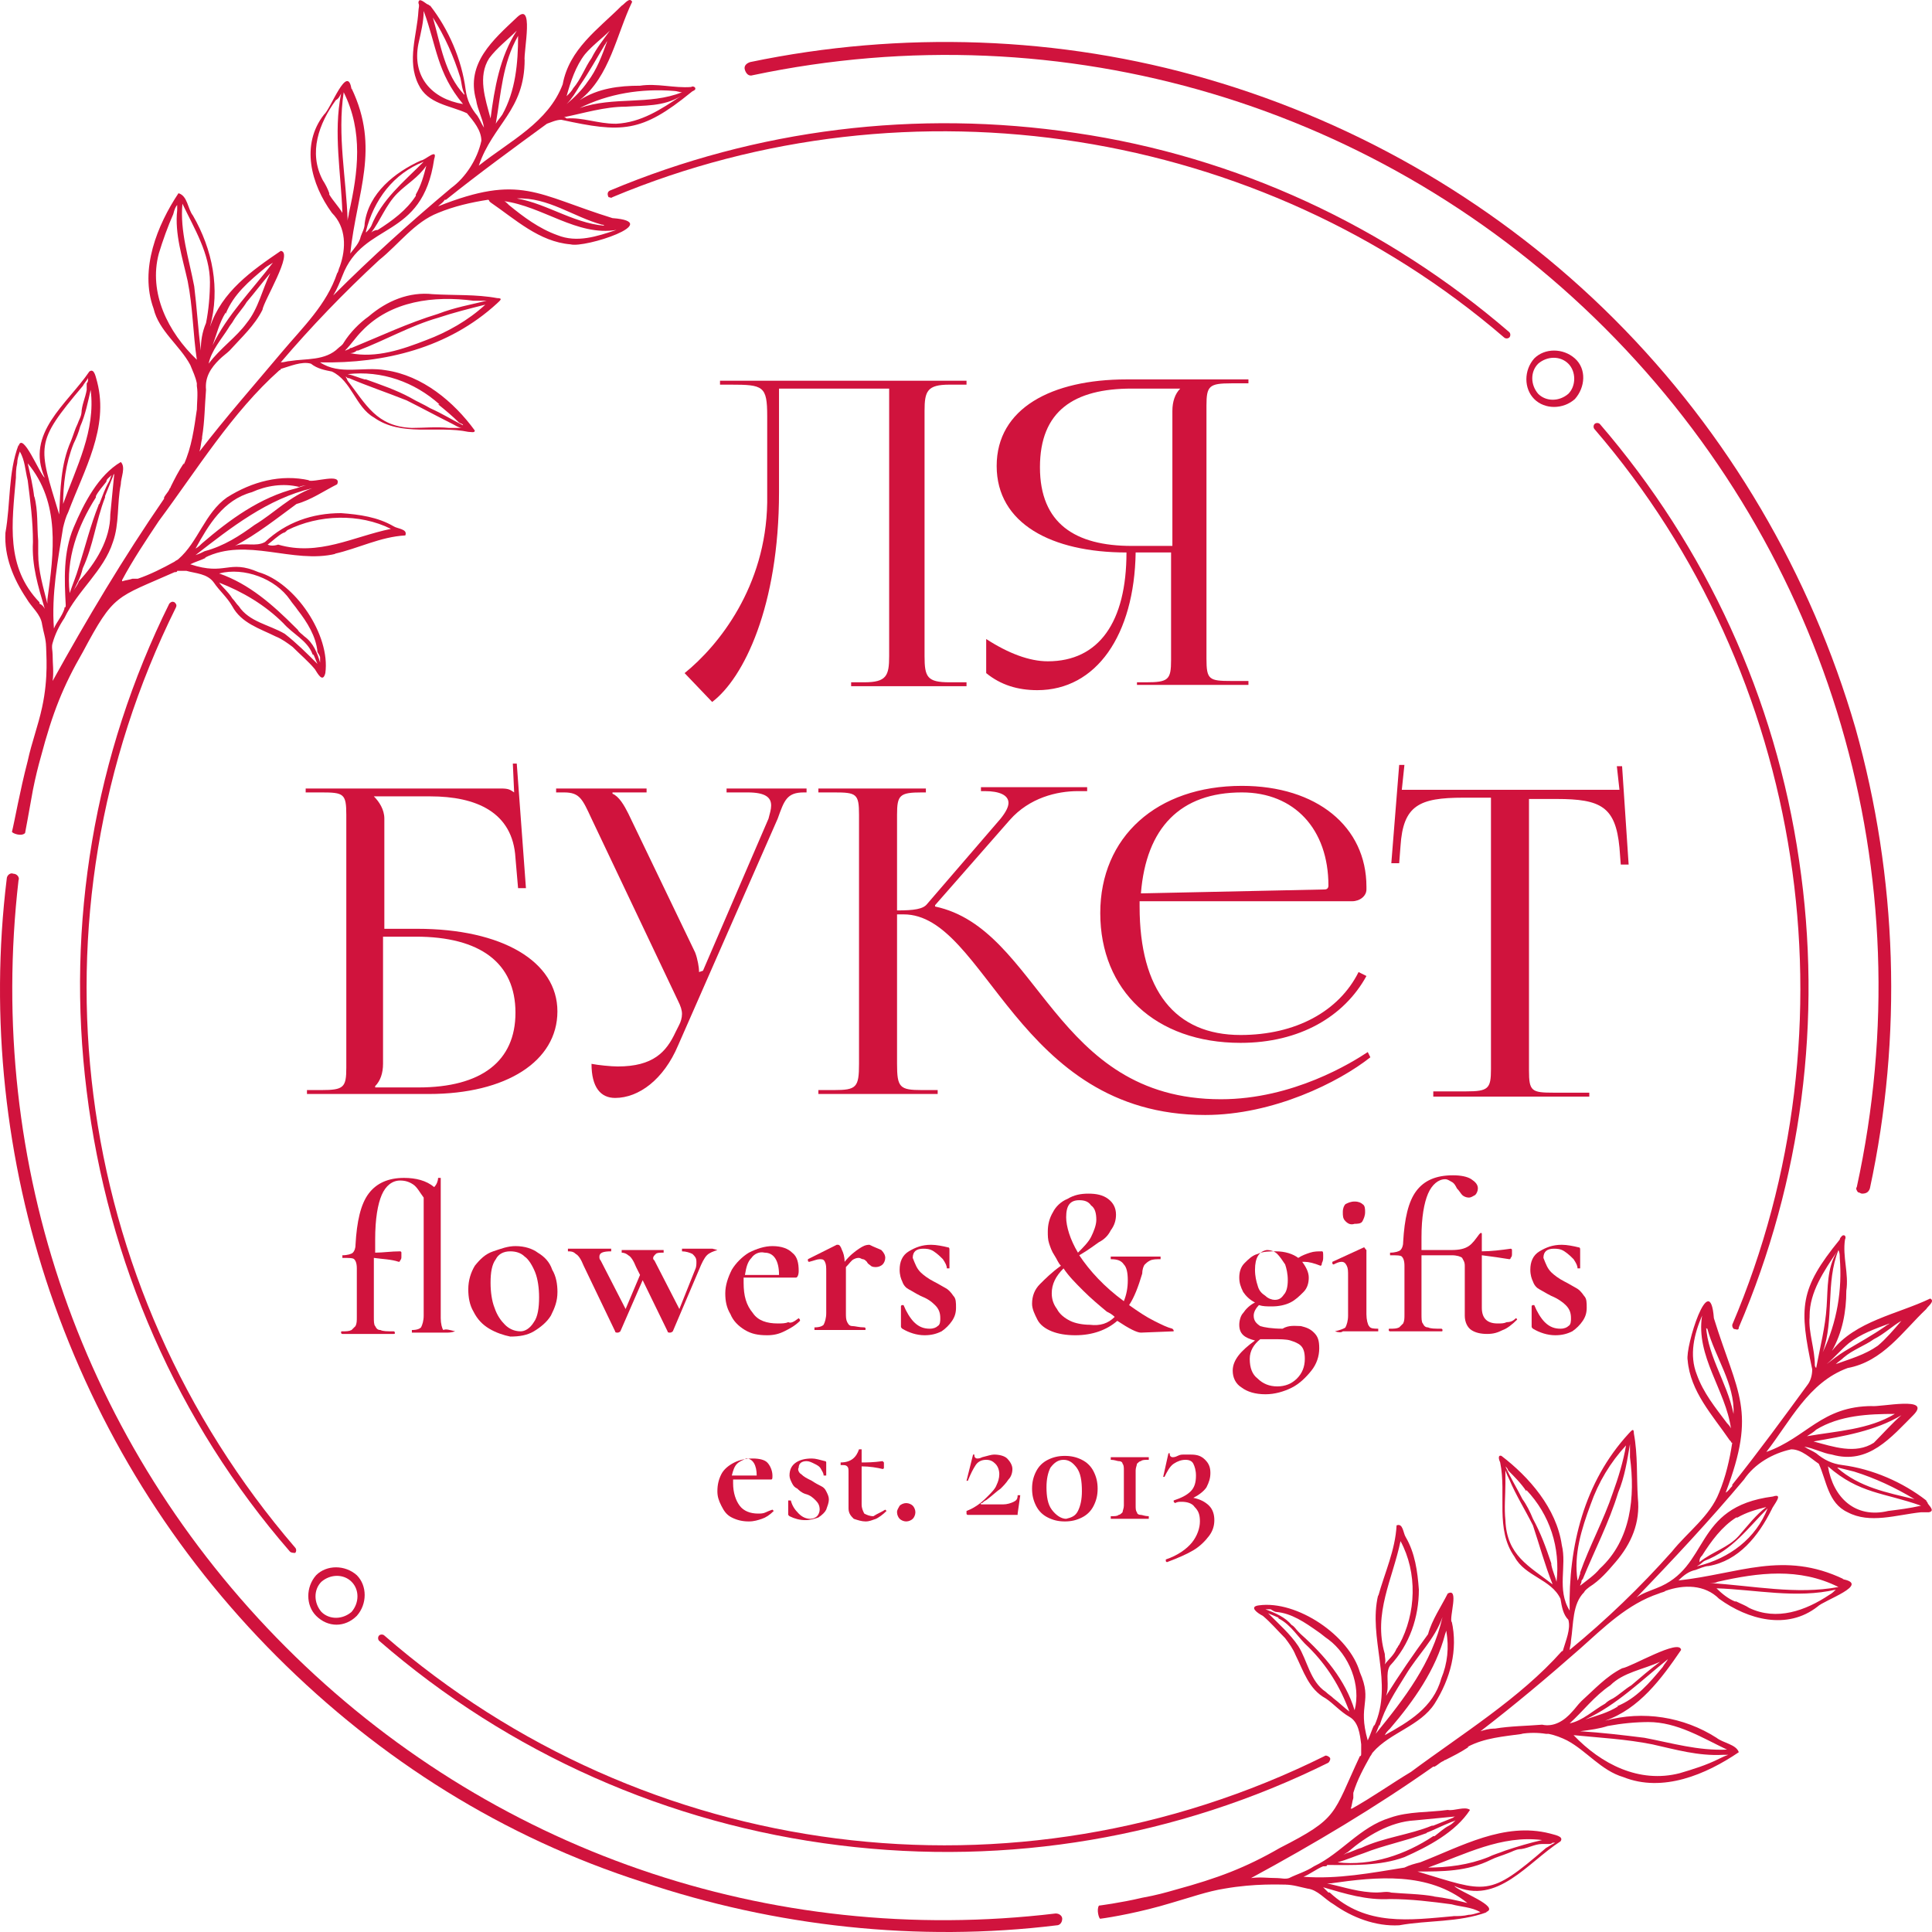 <svg width="97" height="97" viewBox="0 0 97 97" fill="none" xmlns="http://www.w3.org/2000/svg">
<path d="M48.526 19.115V19.312H47.67C46.551 19.312 46.419 19.641 46.419 20.629V32.939C46.419 33.992 46.551 34.256 47.67 34.256H48.526V34.453H42.733V34.256H43.391C44.51 34.256 44.642 33.927 44.642 32.939V19.51H39.112V24.71C39.112 30.438 37.334 34.058 35.755 35.243L34.372 33.795C36.084 32.413 38.454 29.45 38.519 25.237V20.892C38.519 19.378 38.322 19.312 36.676 19.312H36.15V19.115H48.526Z" fill="#D0133D"/>
<path d="M57.15 34.256H57.545C58.664 34.256 58.796 34.124 58.796 33.136V27.738H57.018C56.953 31.886 55.043 34.651 52.081 34.651C51.094 34.651 50.238 34.387 49.514 33.795V32.083C50.633 32.807 51.686 33.202 52.608 33.202C55.175 33.202 56.557 31.227 56.557 27.738C52.805 27.738 50.04 26.29 50.04 23.394C50.04 20.497 52.805 19.049 56.557 19.049H62.68V19.246H61.824C60.705 19.246 60.573 19.378 60.573 20.365V33.071C60.573 34.124 60.705 34.19 61.824 34.19H62.68V34.387H57.084V34.256H57.15ZM58.862 20.629C58.862 20.168 58.993 19.773 59.257 19.51H56.821C53.924 19.51 52.213 20.629 52.213 23.459C52.213 26.29 53.99 27.409 56.821 27.409H58.862V20.629Z" fill="#D0133D"/>
<path d="M15.347 54.729H16.137C17.256 54.729 17.387 54.597 17.387 53.61V40.904C17.387 39.851 17.256 39.785 16.137 39.785H15.347V39.588H25.155C25.55 39.588 25.616 39.654 25.814 39.785L25.748 38.337H25.945L26.406 44.591H26.011L25.88 43.077C25.748 40.773 23.905 39.983 21.601 39.983H18.77C19.033 40.246 19.297 40.641 19.297 41.102V46.632H20.942C25.221 46.632 27.986 48.278 27.986 50.779C27.986 53.281 25.419 54.926 21.535 54.926H15.412V54.729H15.347ZM19.231 53.412C19.231 53.873 19.099 54.268 18.836 54.531V54.597H21.008C24.168 54.597 25.88 53.281 25.88 50.845C25.88 48.343 24.102 47.027 20.876 47.027H19.231V53.412Z" fill="#D0133D"/>
<path d="M29.698 53.412C30.027 53.478 30.686 53.544 31.015 53.544C32.792 53.544 33.451 52.82 33.911 51.832L34.109 51.437C34.175 51.306 34.241 51.108 34.241 50.911C34.241 50.713 34.175 50.516 34.043 50.252L29.698 41.102C29.238 40.114 29.106 39.785 28.316 39.785H27.921V39.588H32.463V39.785H30.752V39.851C31.081 39.983 31.344 40.444 31.542 40.839L34.899 47.817C35.031 48.146 35.096 48.607 35.096 48.738V48.804L35.294 48.738L38.585 41.102C38.651 40.839 38.717 40.641 38.717 40.444C38.717 40.049 38.454 39.785 37.532 39.785H36.479V39.588H40.495V39.785H40.363C39.507 39.785 39.375 40.18 39.046 41.102L34.043 52.491C33.319 54.202 32.068 55.124 30.883 55.124C30.159 55.124 29.698 54.597 29.698 53.412Z" fill="#D0133D"/>
<path d="M68.802 53.083C67.223 54.334 63.931 55.98 60.508 55.98C51.028 55.98 49.514 45.908 45.367 45.908H45.038V53.412C45.038 54.597 45.169 54.729 46.288 54.729H47.078V54.926H41.088V54.729H41.878C42.997 54.729 43.129 54.597 43.129 53.412V40.905C43.129 39.851 42.997 39.785 41.878 39.785H41.088V39.588H46.486V39.785H46.288C45.169 39.785 45.038 39.917 45.038 40.905V45.71C45.894 45.71 46.354 45.644 46.552 45.381L50.238 41.102C50.502 40.773 50.633 40.51 50.633 40.312C50.633 39.917 50.172 39.72 49.448 39.72H49.251V39.522H54.583V39.72H54.122C53.069 39.72 51.687 40.049 50.699 41.168L46.947 45.447V45.513C52.213 46.632 52.871 55.19 61.298 55.19C64.918 55.19 67.881 53.346 68.671 52.82L68.802 53.083ZM57.216 45.249V45.513C57.216 49.726 58.994 51.964 62.285 51.964C65.05 51.964 67.223 50.779 68.21 48.804L68.605 49.002C67.486 51.042 65.248 52.359 62.285 52.359C58.006 52.359 55.241 49.726 55.241 45.842C55.241 42.024 58.072 39.456 62.351 39.456C66.103 39.456 68.605 41.497 68.605 44.525V44.657C68.605 44.986 68.276 45.249 67.881 45.249H57.216ZM66.498 44.657C66.63 44.657 66.696 44.591 66.696 44.459C66.696 41.629 64.984 39.785 62.351 39.785C59.257 39.785 57.545 41.563 57.282 44.854L66.498 44.657Z" fill="#D0133D"/>
<path d="M71.829 54.795H73.606C74.725 54.795 74.857 54.663 74.857 53.675V40.049H73.475C71.236 40.049 70.447 40.444 70.315 42.484L70.249 43.34H69.854L70.249 38.403H70.512L70.381 39.654H81.308L81.177 38.469H81.44L81.769 43.406H81.374L81.308 42.55C81.111 40.509 80.387 40.114 78.149 40.114H76.766V53.741C76.766 54.795 76.898 54.86 78.017 54.86H79.794V55.058H71.961V54.795H71.829Z" fill="#D0133D"/>
<path d="M22.852 66.842C22.852 66.907 22.852 66.907 22.852 66.842C22.654 66.907 22.523 66.907 22.391 66.907H21.733H21.14C21.009 66.907 20.877 66.907 20.679 66.907C20.679 66.907 20.679 66.907 20.679 66.842C20.679 66.776 20.679 66.776 20.679 66.776C20.943 66.776 21.074 66.71 21.14 66.644C21.206 66.512 21.272 66.315 21.272 66.052V60.127C21.074 59.864 20.943 59.6 20.745 59.469C20.548 59.337 20.35 59.271 20.087 59.271C19.692 59.271 19.363 59.534 19.165 59.995C18.968 60.456 18.836 61.18 18.836 62.233V62.892C19.231 62.892 19.626 62.826 20.087 62.826C20.087 62.826 20.153 62.826 20.153 62.892C20.153 62.958 20.153 63.023 20.153 63.089C20.153 63.155 20.153 63.221 20.087 63.287C20.087 63.353 20.021 63.352 20.021 63.352C19.626 63.221 19.231 63.221 18.77 63.155V66.117C18.77 66.315 18.77 66.512 18.836 66.578C18.902 66.71 18.968 66.776 19.099 66.776C19.231 66.842 19.429 66.842 19.758 66.842C19.758 66.842 19.824 66.842 19.824 66.907C19.824 66.973 19.824 66.973 19.758 66.973H19.034C18.902 66.973 18.639 66.973 18.309 66.973H17.651C17.52 66.973 17.388 66.973 17.19 66.973C17.19 66.973 17.125 66.973 17.125 66.907C17.125 66.842 17.125 66.842 17.19 66.842C17.388 66.842 17.52 66.842 17.651 66.776C17.717 66.71 17.783 66.644 17.849 66.578C17.915 66.447 17.915 66.315 17.915 66.117V63.682C17.915 63.418 17.849 63.287 17.783 63.221C17.717 63.155 17.52 63.155 17.19 63.155C17.19 63.155 17.19 63.155 17.19 63.089C17.19 63.023 17.19 63.023 17.19 63.023C17.454 63.023 17.651 62.958 17.717 62.892C17.783 62.826 17.849 62.694 17.849 62.497C17.915 61.312 18.112 60.456 18.507 59.929C18.902 59.403 19.494 59.139 20.284 59.139C20.877 59.139 21.404 59.271 21.799 59.6C21.93 59.469 21.996 59.271 21.996 59.139C21.996 59.139 21.996 59.139 22.062 59.139C22.128 59.139 22.128 59.139 22.128 59.139V66.183C22.128 66.447 22.194 66.71 22.259 66.776C22.391 66.71 22.588 66.776 22.852 66.842C22.852 66.776 22.852 66.776 22.852 66.842Z" fill="#D0133D"/>
<path d="M24.564 66.71C24.235 66.513 23.972 66.249 23.774 65.854C23.577 65.525 23.511 65.13 23.511 64.735C23.511 64.274 23.643 63.879 23.84 63.55C24.104 63.221 24.367 62.958 24.762 62.826C25.157 62.694 25.486 62.563 25.881 62.563C26.342 62.563 26.737 62.694 27 62.892C27.329 63.089 27.593 63.353 27.724 63.748C27.922 64.077 27.988 64.472 27.988 64.867C27.988 65.328 27.856 65.657 27.659 66.052C27.461 66.381 27.132 66.644 26.803 66.842C26.474 67.039 26.079 67.105 25.618 67.105C25.289 67.039 24.894 66.908 24.564 66.71ZM26.803 66.381C27 66.118 27.066 65.657 27.066 65.13C27.066 64.669 27 64.209 26.869 63.879C26.737 63.55 26.539 63.221 26.342 63.089C26.144 62.892 25.881 62.826 25.618 62.826C25.289 62.826 25.025 62.958 24.894 63.221C24.696 63.484 24.63 63.879 24.63 64.406C24.63 64.867 24.696 65.328 24.828 65.657C24.959 66.052 25.157 66.315 25.355 66.513C25.552 66.71 25.815 66.842 26.144 66.842C26.342 66.842 26.605 66.71 26.803 66.381Z" fill="#D0133D"/>
<path d="M36.018 62.76C36.018 62.826 36.018 62.826 36.018 62.76C35.821 62.826 35.623 62.892 35.492 63.023C35.36 63.155 35.228 63.419 35.097 63.748L33.78 66.842C33.78 66.842 33.714 66.907 33.648 66.907C33.583 66.907 33.517 66.907 33.517 66.842L32.266 64.274L31.147 66.842C31.147 66.842 31.081 66.907 31.015 66.907C30.949 66.907 30.884 66.907 30.884 66.842L29.304 63.55C29.172 63.221 29.04 63.023 28.909 62.958C28.777 62.826 28.645 62.826 28.514 62.826C28.514 62.826 28.514 62.826 28.514 62.76C28.514 62.694 28.514 62.694 28.514 62.694C28.645 62.694 28.777 62.694 28.843 62.694H29.501H30.225C30.357 62.694 30.489 62.694 30.686 62.694C30.686 62.694 30.686 62.694 30.686 62.76C30.686 62.826 30.686 62.826 30.686 62.826C30.291 62.826 30.094 62.892 30.094 63.089C30.094 63.155 30.094 63.221 30.159 63.287L31.41 65.722L32.134 64.011L31.937 63.616C31.805 63.287 31.674 63.089 31.542 63.023C31.476 62.958 31.344 62.892 31.213 62.892C31.213 62.892 31.213 62.892 31.213 62.826C31.213 62.76 31.213 62.76 31.213 62.76C31.344 62.76 31.41 62.76 31.542 62.76H32.134H32.858C32.99 62.76 33.122 62.76 33.319 62.76C33.319 62.76 33.319 62.76 33.319 62.826C33.319 62.892 33.319 62.892 33.319 62.892C33.122 62.892 32.99 62.892 32.924 62.958C32.858 63.023 32.793 63.089 32.793 63.155C32.793 63.221 32.793 63.221 32.858 63.287L34.109 65.722L34.899 63.748C34.965 63.616 34.965 63.484 34.965 63.353C34.965 63.155 34.899 63.089 34.768 62.958C34.636 62.892 34.438 62.826 34.241 62.826C34.241 62.826 34.241 62.826 34.241 62.76C34.241 62.694 34.241 62.694 34.241 62.694C34.438 62.694 34.57 62.694 34.702 62.694H35.36H35.821C35.689 62.694 35.821 62.694 36.018 62.76Z" fill="#D0133D"/>
<path d="M40.1 66.183C40.166 66.249 40.166 66.249 40.166 66.315C39.903 66.578 39.639 66.71 39.376 66.842C39.113 66.973 38.849 67.039 38.52 67.039C38.059 67.039 37.73 66.973 37.401 66.776C37.072 66.578 36.809 66.315 36.677 65.986C36.479 65.657 36.414 65.328 36.414 64.933C36.414 64.538 36.545 64.143 36.743 63.748C36.94 63.419 37.269 63.089 37.599 62.892C37.993 62.694 38.389 62.563 38.783 62.563C39.244 62.563 39.573 62.694 39.771 62.892C40.034 63.089 40.1 63.419 40.1 63.813C40.1 64.011 40.034 64.143 39.968 64.143H37.335C37.335 64.209 37.335 64.274 37.335 64.406C37.335 65.064 37.467 65.525 37.796 65.92C38.059 66.315 38.52 66.447 39.047 66.447C39.244 66.447 39.442 66.447 39.573 66.381C39.705 66.447 39.837 66.381 40.1 66.183ZM37.73 63.155C37.533 63.353 37.467 63.616 37.401 64.011H39.113C39.113 63.287 38.849 62.892 38.389 62.892C38.125 62.826 37.862 62.958 37.73 63.155Z" fill="#D0133D"/>
<path d="M44.248 62.76C44.38 62.892 44.446 63.023 44.446 63.155C44.446 63.287 44.38 63.419 44.314 63.484C44.248 63.55 44.116 63.616 43.985 63.616C43.919 63.616 43.787 63.616 43.721 63.55C43.656 63.484 43.59 63.484 43.524 63.353C43.458 63.287 43.392 63.221 43.326 63.221C43.261 63.221 43.195 63.155 43.129 63.155C43.063 63.155 42.997 63.155 42.866 63.221C42.734 63.287 42.668 63.418 42.471 63.616V65.92C42.471 66.118 42.471 66.249 42.536 66.381C42.602 66.513 42.668 66.578 42.8 66.578C42.931 66.578 43.129 66.644 43.392 66.644C43.392 66.644 43.458 66.644 43.458 66.71C43.458 66.776 43.458 66.776 43.392 66.776C43.129 66.776 42.931 66.776 42.8 66.776H41.944H41.286C41.154 66.776 41.022 66.776 40.891 66.776C40.891 66.776 40.891 66.776 40.891 66.71C40.891 66.644 40.891 66.644 40.891 66.644C41.154 66.644 41.286 66.578 41.352 66.513C41.417 66.381 41.483 66.183 41.483 65.92V63.879C41.483 63.616 41.483 63.484 41.417 63.353C41.352 63.221 41.286 63.221 41.154 63.221C41.022 63.221 40.891 63.287 40.627 63.353C40.627 63.353 40.562 63.353 40.562 63.287C40.562 63.221 40.562 63.221 40.562 63.221L42.01 62.497C42.076 62.497 42.076 62.497 42.076 62.497C42.142 62.497 42.207 62.563 42.273 62.76C42.339 62.892 42.405 63.089 42.405 63.353C42.668 63.023 42.931 62.826 43.129 62.694C43.326 62.563 43.458 62.497 43.656 62.497C43.919 62.629 44.116 62.694 44.248 62.76Z" fill="#D0133D"/>
<path d="M46.221 63.879C46.353 64.011 46.616 64.208 46.88 64.34C47.143 64.472 47.34 64.603 47.472 64.669C47.604 64.735 47.735 64.867 47.867 65.064C47.999 65.196 47.999 65.393 47.999 65.657C47.999 65.92 47.933 66.118 47.801 66.315C47.669 66.513 47.472 66.71 47.275 66.842C47.011 66.973 46.748 67.039 46.419 67.039C46.024 67.039 45.629 66.907 45.3 66.71C45.234 66.644 45.234 66.644 45.234 66.578V65.591C45.234 65.591 45.234 65.525 45.3 65.525C45.365 65.525 45.365 65.525 45.365 65.525C45.497 65.854 45.695 66.183 45.892 66.381C46.155 66.644 46.419 66.71 46.682 66.71C46.88 66.71 47.011 66.644 47.077 66.578C47.209 66.513 47.209 66.315 47.209 66.183C47.209 65.92 47.143 65.722 46.945 65.525C46.748 65.328 46.55 65.196 46.221 65.064C45.958 64.933 45.761 64.801 45.629 64.735C45.497 64.669 45.365 64.538 45.3 64.34C45.234 64.208 45.168 64.011 45.168 63.748C45.168 63.353 45.3 63.023 45.629 62.826C45.958 62.629 46.287 62.497 46.748 62.497C47.011 62.497 47.34 62.563 47.604 62.629C47.669 62.629 47.669 62.694 47.669 62.76C47.669 62.958 47.669 63.023 47.669 63.155V63.682C47.669 63.682 47.669 63.682 47.604 63.682C47.538 63.682 47.538 63.682 47.538 63.682C47.538 63.55 47.472 63.418 47.34 63.221C47.209 63.089 47.077 62.958 46.88 62.826C46.682 62.694 46.485 62.694 46.353 62.694C46.024 62.694 45.826 62.826 45.826 63.155C45.958 63.484 46.024 63.682 46.221 63.879Z" fill="#D0133D"/>
<path d="M58.927 66.842C58.927 66.907 58.927 66.907 58.927 66.842L57.281 66.907C57.084 66.907 56.689 66.71 56.096 66.315C55.57 66.776 54.846 67.039 53.99 67.039C53.529 67.039 53.134 66.973 52.805 66.842C52.476 66.71 52.212 66.513 52.081 66.249C51.949 65.986 51.817 65.722 51.817 65.459C51.817 65.064 51.949 64.735 52.212 64.472C52.476 64.208 52.805 63.879 53.266 63.55C53.134 63.419 53.068 63.221 52.937 63.023C52.805 62.826 52.739 62.629 52.673 62.431C52.607 62.233 52.607 62.036 52.607 61.839C52.607 61.509 52.673 61.18 52.871 60.851C53.002 60.588 53.266 60.324 53.595 60.193C53.924 59.995 54.253 59.929 54.648 59.929C55.043 59.929 55.372 59.995 55.636 60.193C55.899 60.39 56.031 60.654 56.031 60.983C56.031 61.246 55.965 61.509 55.767 61.773C55.636 62.036 55.438 62.233 55.175 62.365C54.977 62.497 54.648 62.76 54.187 63.023C54.714 63.813 55.438 64.603 56.425 65.328C56.557 64.998 56.623 64.669 56.623 64.274C56.623 63.879 56.557 63.616 56.425 63.484C56.294 63.287 56.096 63.221 55.767 63.221C55.767 63.221 55.767 63.221 55.767 63.155C55.767 63.089 55.767 63.089 55.767 63.089H58.269C58.269 63.089 58.269 63.089 58.269 63.155C58.269 63.221 58.269 63.221 58.269 63.221C58.071 63.221 57.874 63.221 57.742 63.287C57.611 63.353 57.545 63.419 57.479 63.484C57.413 63.55 57.347 63.748 57.347 63.945C57.15 64.603 56.952 65.13 56.689 65.525C57.15 65.854 57.545 66.118 57.94 66.315C58.335 66.513 58.598 66.644 58.861 66.71C58.927 66.776 58.927 66.776 58.927 66.842ZM55.965 66.118C55.833 65.986 55.701 65.92 55.57 65.854C55.175 65.525 54.78 65.196 54.385 64.801C53.99 64.406 53.661 64.077 53.397 63.682C53.002 64.077 52.805 64.472 52.805 64.933C52.805 65.196 52.871 65.459 53.068 65.722C53.2 65.986 53.463 66.183 53.727 66.315C53.99 66.447 54.385 66.513 54.714 66.513C55.241 66.578 55.636 66.447 55.965 66.118ZM54.121 62.892C54.385 62.629 54.648 62.365 54.78 62.102C54.911 61.839 55.043 61.509 55.043 61.246C55.043 60.917 54.977 60.654 54.78 60.522C54.648 60.324 54.451 60.259 54.187 60.259C53.727 60.259 53.529 60.522 53.529 61.114C53.529 61.575 53.727 62.233 54.121 62.892Z" fill="#D0133D"/>
<path d="M65.314 66.578C65.577 66.644 65.775 66.71 65.972 66.908C66.17 67.105 66.235 67.303 66.235 67.698C66.235 68.093 66.104 68.487 65.84 68.817C65.577 69.146 65.248 69.475 64.853 69.672C64.458 69.87 63.997 70.002 63.536 70.002C63.01 70.002 62.615 69.87 62.351 69.672C62.022 69.475 61.891 69.146 61.891 68.817C61.891 68.29 62.286 67.829 63.01 67.302C62.483 67.171 62.22 66.973 62.22 66.513C62.22 66.315 62.286 66.052 62.417 65.92C62.549 65.723 62.746 65.525 63.01 65.394C62.746 65.262 62.549 65.064 62.417 64.867C62.286 64.603 62.22 64.406 62.22 64.143C62.22 63.879 62.286 63.616 62.483 63.419C62.681 63.221 62.878 63.024 63.141 62.958C63.405 62.826 63.734 62.826 64.063 62.826C64.524 62.826 64.919 62.958 65.182 63.155C65.38 63.024 65.577 62.958 65.775 62.892C65.972 62.826 66.17 62.826 66.367 62.826C66.433 62.826 66.433 62.892 66.433 63.089C66.433 63.221 66.433 63.287 66.367 63.419C66.367 63.55 66.301 63.55 66.301 63.55C65.972 63.419 65.709 63.353 65.511 63.353C65.445 63.353 65.38 63.353 65.38 63.353C65.577 63.616 65.709 63.879 65.709 64.143C65.709 64.406 65.643 64.669 65.445 64.867C65.248 65.064 65.05 65.262 64.787 65.394C64.524 65.525 64.195 65.591 63.865 65.591C63.602 65.591 63.405 65.591 63.207 65.525C63.076 65.657 62.944 65.854 62.944 66.052C62.944 66.315 63.076 66.447 63.273 66.578C63.471 66.644 63.865 66.71 64.392 66.71C64.721 66.513 65.05 66.578 65.314 66.578ZM65.116 69.212C65.38 68.948 65.511 68.619 65.511 68.224C65.511 67.895 65.445 67.698 65.314 67.566C65.182 67.434 64.985 67.368 64.787 67.302C64.59 67.237 64.26 67.237 63.865 67.237C63.668 67.237 63.471 67.237 63.273 67.237C62.944 67.5 62.746 67.829 62.746 68.224C62.746 68.685 62.878 69.014 63.141 69.212C63.405 69.475 63.734 69.607 64.129 69.607C64.524 69.607 64.853 69.475 65.116 69.212ZM63.01 63.748C63.01 64.077 63.076 64.34 63.141 64.538C63.207 64.801 63.339 64.933 63.536 65.064C63.668 65.196 63.865 65.262 63.997 65.262C64.195 65.262 64.326 65.196 64.458 64.999C64.59 64.867 64.656 64.603 64.656 64.274C64.656 63.945 64.59 63.682 64.524 63.484C64.392 63.287 64.26 63.089 64.129 62.958C63.997 62.826 63.8 62.76 63.602 62.76C63.207 62.826 63.01 63.155 63.01 63.748Z" fill="#D0133D"/>
<path d="M67.024 66.842C67.024 66.776 67.024 66.776 67.024 66.842C67.288 66.776 67.485 66.71 67.551 66.644C67.617 66.513 67.683 66.315 67.683 66.052V64.077C67.683 63.813 67.683 63.682 67.617 63.55C67.551 63.419 67.485 63.353 67.353 63.353C67.222 63.353 67.09 63.419 66.958 63.484C66.958 63.484 66.893 63.484 66.893 63.419C66.893 63.353 66.893 63.353 66.893 63.353L68.472 62.629C68.472 62.629 68.538 62.629 68.538 62.694L68.604 62.76V62.958C68.604 63.287 68.604 63.616 68.604 64.011V65.986C68.604 66.249 68.67 66.513 68.736 66.578C68.802 66.71 68.999 66.71 69.197 66.71C69.197 66.71 69.197 66.71 69.197 66.776C69.197 66.842 69.197 66.842 69.197 66.842C68.999 66.842 68.868 66.842 68.736 66.842H68.078H67.419C67.353 66.907 67.222 66.907 67.024 66.842C67.024 66.907 67.024 66.907 67.024 66.842ZM67.551 61.312C67.419 61.18 67.419 61.049 67.419 60.851C67.419 60.654 67.485 60.522 67.551 60.456C67.683 60.39 67.814 60.325 68.012 60.325C68.209 60.325 68.341 60.39 68.407 60.456C68.538 60.522 68.538 60.719 68.538 60.851C68.538 61.049 68.472 61.18 68.407 61.312C68.341 61.444 68.143 61.444 68.012 61.444C67.814 61.509 67.683 61.444 67.551 61.312Z" fill="#D0133D"/>
<path d="M76.109 66.183C76.175 66.183 76.175 66.249 76.109 66.183C76.175 66.249 76.175 66.249 76.175 66.249C75.912 66.513 75.648 66.71 75.451 66.776C75.188 66.907 74.99 66.973 74.661 66.973C74.332 66.973 74.068 66.907 73.871 66.776C73.674 66.644 73.542 66.381 73.542 66.052V63.55C73.542 63.353 73.476 63.287 73.41 63.155C73.344 63.089 73.147 63.023 72.883 63.023C72.62 63.023 72.094 63.023 71.369 63.023V65.986C71.369 66.183 71.369 66.381 71.435 66.447C71.501 66.578 71.567 66.644 71.698 66.644C71.83 66.71 72.028 66.71 72.357 66.71C72.357 66.71 72.423 66.71 72.423 66.776C72.423 66.842 72.423 66.842 72.357 66.842H71.633C71.501 66.842 71.238 66.842 70.909 66.842H70.25C70.119 66.842 69.987 66.842 69.79 66.842C69.79 66.842 69.724 66.842 69.724 66.776C69.724 66.71 69.724 66.71 69.79 66.71C69.987 66.71 70.119 66.71 70.25 66.644C70.316 66.578 70.382 66.513 70.448 66.447C70.514 66.315 70.514 66.183 70.514 65.986V63.55C70.514 63.287 70.448 63.155 70.382 63.089C70.316 63.023 70.119 63.023 69.79 63.023C69.79 63.023 69.79 63.023 69.79 62.958C69.79 62.892 69.79 62.892 69.79 62.892C70.053 62.892 70.25 62.826 70.316 62.76C70.382 62.694 70.448 62.563 70.448 62.365C70.514 61.18 70.711 60.324 71.106 59.798C71.501 59.271 72.094 59.008 72.949 59.008C73.344 59.008 73.674 59.074 73.871 59.205C74.068 59.337 74.2 59.469 74.2 59.666C74.2 59.798 74.134 59.929 74.068 59.995C73.937 60.061 73.871 60.127 73.739 60.127C73.608 60.127 73.476 60.061 73.41 59.995C73.344 59.929 73.278 59.798 73.147 59.666C73.081 59.535 73.015 59.403 72.883 59.337C72.752 59.271 72.686 59.205 72.554 59.205C72.225 59.205 71.896 59.469 71.698 59.929C71.501 60.39 71.369 61.114 71.369 62.102V62.76C72.094 62.76 72.554 62.76 72.883 62.76C73.278 62.76 73.542 62.694 73.739 62.563C73.937 62.431 74.068 62.233 74.266 61.97L74.332 61.904C74.398 61.904 74.398 61.904 74.398 61.97V62.826C74.858 62.826 75.385 62.76 75.846 62.694C75.846 62.694 75.912 62.694 75.912 62.76C75.912 62.826 75.912 62.892 75.912 62.958C75.912 63.023 75.912 63.089 75.846 63.155C75.846 63.221 75.78 63.221 75.78 63.221C75.385 63.155 74.924 63.089 74.398 63.023V65.657C74.398 66.183 74.661 66.447 75.188 66.447C75.385 66.447 75.517 66.447 75.648 66.381C75.846 66.381 75.978 66.315 76.109 66.183Z" fill="#D0133D"/>
<path d="M77.886 63.879C78.018 64.011 78.281 64.208 78.545 64.34C78.808 64.472 79.005 64.603 79.137 64.669C79.269 64.735 79.4 64.867 79.532 65.064C79.664 65.196 79.664 65.393 79.664 65.657C79.664 65.92 79.598 66.118 79.466 66.315C79.335 66.513 79.137 66.71 78.94 66.842C78.676 66.973 78.413 67.039 78.084 67.039C77.689 67.039 77.294 66.907 76.965 66.71C76.899 66.644 76.899 66.644 76.899 66.578V65.591C76.899 65.591 76.899 65.525 76.965 65.525C77.031 65.525 77.031 65.525 77.031 65.525C77.162 65.854 77.36 66.183 77.557 66.381C77.82 66.644 78.084 66.71 78.347 66.71C78.545 66.71 78.676 66.644 78.742 66.578C78.874 66.513 78.874 66.315 78.874 66.183C78.874 65.92 78.808 65.722 78.61 65.525C78.479 65.393 78.216 65.196 77.886 65.064C77.623 64.933 77.425 64.801 77.294 64.735C77.162 64.669 77.031 64.538 76.965 64.34C76.899 64.208 76.833 64.011 76.833 63.748C76.833 63.353 76.965 63.023 77.294 62.826C77.623 62.629 77.952 62.497 78.413 62.497C78.676 62.497 79.005 62.563 79.269 62.629C79.335 62.629 79.335 62.694 79.335 62.76C79.335 62.958 79.335 63.023 79.335 63.155V63.682C79.335 63.682 79.335 63.682 79.269 63.682C79.203 63.682 79.203 63.682 79.203 63.682C79.203 63.55 79.137 63.418 79.005 63.221C78.874 63.089 78.742 62.958 78.545 62.826C78.347 62.694 78.15 62.694 78.018 62.694C77.689 62.694 77.491 62.826 77.491 63.155C77.623 63.484 77.689 63.682 77.886 63.879Z" fill="#D0133D"/>
<path d="M38.782 75.795C38.848 75.861 38.848 75.861 38.848 75.861C38.651 76.058 38.453 76.19 38.256 76.255C38.058 76.321 37.861 76.387 37.597 76.387C37.268 76.387 37.005 76.321 36.742 76.19C36.478 76.058 36.347 75.861 36.215 75.597C36.083 75.334 36.018 75.136 36.018 74.873C36.018 74.544 36.083 74.281 36.215 74.017C36.347 73.754 36.61 73.556 36.873 73.425C37.137 73.293 37.466 73.227 37.795 73.227C38.124 73.227 38.388 73.293 38.519 73.425C38.651 73.556 38.782 73.82 38.782 74.083C38.782 74.215 38.782 74.281 38.717 74.281H36.807C36.807 74.346 36.807 74.412 36.807 74.478C36.807 74.939 36.939 75.334 37.137 75.597C37.334 75.861 37.663 75.992 38.058 75.992C38.19 75.992 38.322 75.992 38.453 75.926C38.453 75.926 38.585 75.861 38.782 75.795ZM37.005 73.491C36.873 73.622 36.807 73.82 36.742 74.083H37.992C37.992 73.556 37.795 73.227 37.466 73.227C37.334 73.293 37.137 73.359 37.005 73.491Z" fill="#D0133D"/>
<path d="M40.231 74.017C40.363 74.149 40.495 74.215 40.758 74.346C40.956 74.478 41.087 74.544 41.219 74.61C41.351 74.676 41.416 74.741 41.482 74.873C41.548 75.005 41.614 75.136 41.614 75.268C41.614 75.466 41.548 75.597 41.482 75.795C41.416 75.926 41.285 76.058 41.087 76.19C40.89 76.255 40.692 76.321 40.429 76.321C40.166 76.321 39.902 76.255 39.639 76.124L39.573 76.058V75.334C39.573 75.334 39.573 75.334 39.639 75.334H39.705C39.771 75.597 39.902 75.795 40.1 75.992C40.297 76.19 40.495 76.255 40.692 76.255C40.824 76.255 40.956 76.19 41.022 76.124C41.087 76.058 41.153 75.926 41.153 75.795C41.153 75.597 41.087 75.466 40.956 75.334C40.824 75.202 40.692 75.071 40.429 75.005C40.231 74.939 40.1 74.807 40.034 74.741C39.902 74.676 39.837 74.61 39.771 74.478C39.705 74.346 39.639 74.215 39.639 74.083C39.639 73.754 39.771 73.556 39.968 73.425C40.166 73.293 40.429 73.227 40.758 73.227C40.956 73.227 41.153 73.293 41.416 73.359C41.482 73.359 41.482 73.425 41.482 73.425C41.482 73.556 41.482 73.622 41.482 73.688V74.083C41.482 74.083 41.482 74.083 41.416 74.083H41.351C41.351 73.951 41.285 73.886 41.219 73.754C41.153 73.622 41.022 73.556 40.89 73.491C40.758 73.425 40.627 73.359 40.495 73.359C40.232 73.359 40.1 73.491 40.1 73.688C40.034 73.754 40.1 73.951 40.231 74.017Z" fill="#D0133D"/>
<path d="M44.445 75.795C44.511 75.86 44.511 75.86 44.511 75.86C44.313 76.058 44.116 76.189 43.984 76.255C43.786 76.321 43.655 76.387 43.457 76.387C43.26 76.387 43.062 76.321 42.865 76.255C42.733 76.124 42.602 75.992 42.602 75.729V73.951C42.602 73.754 42.602 73.688 42.536 73.622C42.47 73.556 42.404 73.556 42.206 73.556C42.206 73.556 42.206 73.556 42.206 73.49C42.206 73.49 42.206 73.49 42.206 73.425C42.733 73.425 42.996 73.161 43.128 72.766H43.194C43.26 72.766 43.26 72.766 43.26 72.766V73.425C43.523 73.425 43.852 73.425 44.313 73.359C44.313 73.359 44.313 73.359 44.379 73.425C44.379 73.49 44.379 73.49 44.379 73.556C44.379 73.622 44.379 73.622 44.379 73.688C44.379 73.754 44.313 73.754 44.313 73.754C44.05 73.688 43.655 73.622 43.26 73.622V75.531C43.26 75.729 43.326 75.86 43.392 75.992C43.523 76.058 43.655 76.124 43.852 76.124C44.05 75.992 44.247 75.926 44.445 75.795Z" fill="#D0133D"/>
<path d="M45.169 76.255C45.103 76.19 45.037 76.058 45.037 75.926C45.037 75.795 45.103 75.729 45.169 75.597C45.235 75.531 45.366 75.466 45.498 75.466C45.63 75.466 45.761 75.531 45.827 75.597C45.893 75.663 45.959 75.795 45.959 75.926C45.959 76.058 45.893 76.19 45.827 76.255C45.761 76.321 45.63 76.387 45.498 76.387C45.366 76.387 45.235 76.321 45.169 76.255Z" fill="#D0133D"/>
<path d="M49.579 75.136C49.777 74.939 49.974 74.741 50.04 74.544C50.106 74.412 50.172 74.215 50.172 74.017C50.172 73.82 50.106 73.622 49.974 73.491C49.843 73.359 49.711 73.293 49.513 73.293C49.316 73.293 49.118 73.359 48.987 73.556C48.855 73.754 48.723 74.017 48.592 74.346C48.526 74.346 48.526 74.346 48.526 74.346L48.855 73.03C48.855 73.03 48.855 73.03 48.921 73.03V73.096C48.921 73.161 48.987 73.227 49.053 73.227C49.118 73.227 49.184 73.227 49.316 73.161C49.579 73.096 49.777 73.03 49.908 73.03C50.172 73.03 50.435 73.096 50.567 73.227C50.698 73.359 50.83 73.556 50.83 73.754C50.83 73.951 50.764 74.149 50.632 74.281C50.501 74.478 50.369 74.61 50.237 74.741C50.04 74.873 49.843 75.07 49.579 75.268C49.513 75.334 49.447 75.334 49.382 75.4C49.316 75.466 49.316 75.466 49.25 75.466C49.25 75.466 49.25 75.466 49.25 75.531C49.25 75.531 49.25 75.531 49.316 75.531C49.777 75.531 50.172 75.531 50.369 75.531C50.567 75.531 50.764 75.466 50.896 75.4C51.027 75.334 51.093 75.268 51.093 75.07C51.093 75.07 51.093 75.07 51.159 75.07C51.225 75.07 51.225 75.07 51.225 75.07L51.093 75.992V76.058C51.093 76.058 51.093 76.058 51.027 76.058H48.592C48.592 76.058 48.526 76.058 48.526 75.992C48.526 75.926 48.526 75.926 48.526 75.861C49.053 75.663 49.382 75.334 49.579 75.136Z" fill="#D0133D"/>
<path d="M52.607 76.189C52.344 76.058 52.147 75.86 52.015 75.597C51.883 75.334 51.817 75.07 51.817 74.741C51.817 74.412 51.883 74.149 52.015 73.885C52.147 73.622 52.344 73.425 52.607 73.293C52.871 73.161 53.134 73.096 53.463 73.096C53.792 73.096 54.056 73.161 54.319 73.293C54.582 73.425 54.78 73.622 54.911 73.885C55.043 74.149 55.109 74.412 55.109 74.741C55.109 75.07 55.043 75.334 54.911 75.597C54.78 75.86 54.582 76.058 54.319 76.189C54.056 76.321 53.792 76.387 53.463 76.387C53.134 76.387 52.871 76.321 52.607 76.189ZM54.121 75.86C54.253 75.597 54.319 75.268 54.319 74.873C54.319 74.346 54.253 73.951 54.056 73.688C53.858 73.425 53.661 73.293 53.397 73.293C53.134 73.293 52.937 73.425 52.739 73.688C52.607 73.951 52.541 74.28 52.541 74.675C52.541 75.136 52.607 75.531 52.805 75.794C53.002 76.058 53.266 76.255 53.529 76.255C53.792 76.189 53.99 76.124 54.121 75.86Z" fill="#D0133D"/>
<path d="M56.36 73.49C56.36 73.425 56.294 73.359 56.163 73.359C56.097 73.359 55.965 73.293 55.768 73.293C55.768 73.293 55.768 73.293 55.768 73.227V73.161C55.965 73.161 56.097 73.161 56.163 73.161H56.755H57.282C57.413 73.161 57.545 73.161 57.677 73.161C57.677 73.161 57.677 73.161 57.677 73.227V73.293C57.479 73.293 57.347 73.293 57.282 73.359C57.216 73.359 57.15 73.425 57.084 73.49C57.084 73.556 57.018 73.688 57.018 73.82V75.597C57.018 75.729 57.018 75.86 57.084 75.926C57.084 75.992 57.15 76.058 57.282 76.058C57.347 76.058 57.479 76.124 57.677 76.124C57.677 76.124 57.677 76.124 57.677 76.19C57.677 76.255 57.677 76.255 57.677 76.255C57.479 76.255 57.347 76.255 57.282 76.255H56.689H56.163C56.031 76.255 55.899 76.255 55.768 76.255C55.768 76.255 55.768 76.255 55.768 76.19C55.768 76.124 55.768 76.124 55.768 76.124C55.965 76.124 56.097 76.124 56.163 76.058C56.228 76.058 56.294 75.992 56.36 75.926C56.36 75.86 56.426 75.729 56.426 75.597V73.82C56.426 73.688 56.426 73.556 56.36 73.49Z" fill="#D0133D"/>
<path d="M60.705 75.597C60.902 75.795 60.968 76.058 60.968 76.321C60.968 76.585 60.902 76.848 60.705 77.111C60.507 77.374 60.244 77.638 59.914 77.835C59.585 78.033 59.124 78.23 58.598 78.428C58.598 78.428 58.532 78.428 58.532 78.362V78.296C59.124 78.099 59.585 77.769 59.849 77.44C60.112 77.111 60.244 76.716 60.244 76.387C60.244 76.058 60.178 75.86 59.98 75.663C59.849 75.465 59.585 75.4 59.322 75.4C59.19 75.4 59.124 75.4 58.993 75.465C58.993 75.465 58.993 75.465 58.927 75.4V75.334C59.322 75.202 59.585 75.07 59.783 74.873C59.98 74.675 60.046 74.412 60.046 74.083C60.046 73.82 59.98 73.622 59.914 73.49C59.849 73.359 59.717 73.293 59.52 73.293C59.322 73.293 59.124 73.359 58.927 73.49C58.73 73.622 58.598 73.885 58.466 74.149C58.4 74.149 58.4 74.149 58.4 74.149L58.664 72.964C58.664 72.964 58.664 72.964 58.73 72.964C58.73 73.03 58.73 73.03 58.73 73.03C58.73 73.096 58.795 73.161 58.861 73.161C58.927 73.161 58.993 73.161 59.124 73.096C59.256 73.03 59.322 73.03 59.454 73.03C59.52 73.03 59.651 73.03 59.783 73.03C60.112 73.03 60.309 73.096 60.507 73.293C60.705 73.49 60.77 73.688 60.77 73.951C60.77 74.215 60.705 74.412 60.573 74.675C60.441 74.873 60.178 75.07 59.914 75.202C60.244 75.268 60.507 75.4 60.705 75.597Z" fill="#D0133D"/>
<path d="M13.898 83.168C8.698 77.967 4.88 71.779 2.51 64.867C0.271 58.284 -0.518 51.108 0.337 44.13C0.337 43.933 0.535 43.801 0.666 43.867C0.864 43.867 0.996 44.064 0.93 44.196C-0.716 58.481 4.155 72.503 14.359 82.707C24.563 92.91 38.651 97.782 53.002 96.07C53.199 96.07 53.331 96.202 53.331 96.334C53.331 96.531 53.199 96.663 53.067 96.663C46.089 97.519 38.914 96.728 32.265 94.49C25.287 92.252 19.099 88.368 13.898 83.168Z" fill="#D0133D"/>
<path d="M93.29 59.863C93.224 59.797 93.158 59.666 93.224 59.6C96.647 43.932 91.907 27.804 80.585 16.481C69.394 5.29 53.397 0.484 37.795 3.776C37.597 3.842 37.466 3.71 37.4 3.512C37.334 3.315 37.466 3.183 37.663 3.117C45.234 1.538 53.199 1.801 60.638 3.973C68.34 6.212 75.384 10.359 81.046 16.02C86.773 21.747 90.92 28.857 93.158 36.559C95.265 44.064 95.528 52.029 93.882 59.666C93.817 59.863 93.685 59.929 93.487 59.929C93.422 59.929 93.356 59.863 93.29 59.863Z" fill="#D0133D"/>
<path d="M14.557 77.901C8.895 71.384 5.406 63.352 4.353 54.794C3.3 46.368 4.748 37.876 8.5 30.305C8.566 30.24 8.632 30.174 8.764 30.24C8.83 30.305 8.895 30.371 8.83 30.503C1.127 46.039 3.497 64.537 14.82 77.703C14.886 77.769 14.886 77.901 14.82 77.967C14.754 77.967 14.623 77.967 14.557 77.901Z" fill="#D0133D"/>
<path d="M19.033 82.378C18.967 82.312 18.967 82.18 19.033 82.114C19.099 82.049 19.23 82.049 19.296 82.114C32.396 93.503 50.961 95.873 66.496 88.171C66.562 88.105 66.694 88.171 66.76 88.237C66.826 88.302 66.76 88.434 66.694 88.5C59.123 92.252 50.631 93.701 42.139 92.647C33.581 91.594 25.55 88.039 19.033 82.378Z" fill="#D0133D"/>
<path d="M87.037 66.71C86.971 66.644 86.971 66.578 86.971 66.512C93.357 51.503 90.658 33.86 80.059 21.55C79.993 21.484 79.993 21.352 80.059 21.287C80.125 21.221 80.257 21.221 80.323 21.287C85.655 27.475 89.144 35.045 90.329 43.208C91.514 51.174 90.46 59.271 87.3 66.644C87.3 66.775 87.235 66.775 87.037 66.71C87.103 66.775 87.103 66.71 87.037 66.71Z" fill="#D0133D"/>
<path d="M30.553 9.898C30.487 9.832 30.487 9.832 30.553 9.898C30.487 9.767 30.488 9.635 30.619 9.569C37.992 6.475 46.023 5.488 53.989 6.673C62.086 7.858 69.591 11.347 75.779 16.679C75.845 16.745 75.845 16.876 75.779 16.942C75.713 17.008 75.581 17.008 75.515 16.942C63.271 6.409 45.694 3.644 30.751 9.898C30.685 9.964 30.619 9.898 30.553 9.898Z" fill="#D0133D"/>
<path d="M87.3 87.973C87.168 87.578 86.51 87.512 86.181 87.249C84.535 86.196 82.494 85.867 80.585 86.393C82.297 85.801 83.416 84.287 84.403 82.838C84.337 82.246 81.902 83.694 81.441 83.76C80.651 84.155 80.058 84.813 79.4 85.406C79.203 85.603 79.071 85.801 78.939 85.933C78.544 86.393 78.018 86.722 77.425 86.591C76.635 86.657 75.845 86.657 75.055 86.788H74.989C74.792 86.788 74.529 86.854 74.331 86.92C76.043 85.603 77.689 84.221 79.334 82.773C80.519 81.719 81.704 80.534 83.284 80.008C83.416 79.942 83.547 79.942 83.613 79.876C84.535 79.547 85.588 79.547 86.312 80.271C87.76 81.324 89.735 81.851 91.249 80.666C91.579 80.337 93.949 79.547 92.5 79.284H92.566C89.538 77.835 87.3 79.02 84.272 79.35C84.535 79.086 84.798 78.889 85.127 78.823C85.325 78.757 85.588 78.625 85.786 78.625C87.3 78.362 88.287 77.111 88.945 75.795C89.011 75.597 89.604 74.939 89.011 75.136C84.93 75.663 85.917 78.691 83.152 79.744C82.823 79.876 82.428 80.008 82.165 80.205C84.008 78.296 85.852 76.321 87.563 74.281C88.09 73.491 89.011 72.964 89.933 72.766C90.46 72.766 90.92 73.227 91.315 73.491C91.71 74.346 91.776 75.466 92.764 75.926C93.883 76.519 95.199 76.058 96.45 75.926C96.582 75.926 96.713 75.926 96.845 75.926C97.174 75.86 96.845 75.597 96.779 75.466C96.779 75.4 96.713 75.4 96.713 75.334C95.528 74.412 94.014 73.754 92.5 73.556C91.974 73.491 91.579 73.293 91.184 72.964C90.986 72.832 90.789 72.766 90.591 72.635C91.052 72.701 91.513 72.964 91.974 73.03C93.817 73.556 94.936 72.174 96.121 70.989C96.121 70.989 96.121 70.989 96.055 71.055C97.043 70.067 94.409 70.66 93.949 70.594H94.014C91.447 70.594 90.723 72.174 88.682 72.898C89.867 71.384 90.789 69.409 92.764 68.685C94.541 68.356 95.528 66.842 96.713 65.723C96.779 65.591 97.174 65.328 96.911 65.196C95.265 65.986 93.159 66.315 91.974 67.829C92.5 66.907 92.698 65.854 92.698 64.801C92.829 63.945 92.5 63.089 92.632 62.234C92.698 62.102 92.632 61.97 92.5 62.036C92.434 62.102 92.369 62.168 92.369 62.234C90.328 64.735 90.328 65.657 90.986 68.751C90.986 69.014 90.92 69.277 90.789 69.475C89.538 71.186 88.287 72.898 86.971 74.544C86.971 74.544 86.971 74.544 86.971 74.61C86.839 74.741 86.773 74.873 86.641 74.939C88.221 70.791 87.234 70.001 86.049 66.183C85.852 63.616 84.601 67.632 84.732 68.29C84.864 69.87 85.983 71.055 86.839 72.306L86.905 72.371C86.905 72.371 86.905 72.437 86.971 72.437C86.839 73.293 86.641 74.149 86.312 74.939C85.852 76.124 84.732 76.914 83.942 77.901C82.362 79.679 80.651 81.324 78.808 82.838C78.808 82.707 78.873 82.575 78.873 82.378C79.005 81.522 78.939 80.534 79.532 79.942C79.598 79.81 79.729 79.744 79.795 79.679C80.322 79.35 80.717 78.889 81.112 78.428C81.902 77.506 82.362 76.453 82.231 75.202C82.165 74.149 82.231 73.03 82.033 71.977C82.033 71.647 81.902 71.845 81.77 71.977C79.532 74.412 78.742 77.638 78.808 80.864C78.149 79.81 78.676 78.625 78.413 77.572C78.149 75.729 76.767 74.149 75.384 73.096C75.187 73.03 75.253 73.293 75.319 73.425C75.648 75.005 75.055 76.782 76.043 78.165C76.569 79.152 77.886 79.284 78.347 80.271C78.413 80.666 78.478 81.061 78.742 81.324C78.873 81.785 78.61 82.378 78.478 82.838C78.478 82.838 78.478 82.904 78.413 82.904C76.306 85.274 73.409 87.052 70.842 88.961C69.855 89.553 68.933 90.212 67.88 90.804H67.814C67.88 90.672 67.88 90.475 67.946 90.277C67.946 90.277 67.946 90.277 67.946 90.212V90.146C67.946 90.08 67.946 90.08 67.946 90.014C68.143 89.356 68.472 88.763 68.801 88.171C68.867 88.105 68.867 88.039 68.933 87.973C69.789 86.986 71.303 86.657 72.027 85.537C72.817 84.287 73.212 82.838 72.883 81.39C72.883 81.39 72.883 81.39 72.883 81.456C72.751 81.193 73.278 79.679 72.685 80.008C72.356 80.666 71.895 81.324 71.698 82.049C70.974 83.036 70.25 84.089 69.591 85.142C69.789 84.616 69.525 84.023 69.789 83.628C70.776 82.575 71.237 81.193 71.237 79.81C71.171 78.889 71.04 77.967 70.579 77.177C70.447 76.98 70.447 76.453 70.118 76.585C70.052 77.835 69.525 78.954 69.196 80.139C69.196 80.139 69.196 80.139 69.196 80.074C68.67 82.246 69.986 84.484 68.999 86.657C68.999 86.657 68.999 86.657 68.999 86.591C68.867 86.854 68.801 87.117 68.67 87.381C68.143 85.537 68.933 85.472 68.275 83.958C67.748 82.114 65.115 80.337 63.206 80.6C62.679 80.666 63.14 80.995 63.403 81.127C63.798 81.456 64.127 81.851 64.522 82.246C64.72 82.509 64.917 82.773 65.049 83.102C65.444 83.892 65.707 84.813 66.563 85.274C66.958 85.537 67.287 85.933 67.748 86.196C68.209 86.459 68.275 87.052 68.341 87.578C68.341 87.644 68.341 87.776 68.341 87.842C68.341 87.907 68.341 87.973 68.341 88.039C68.341 88.105 68.341 88.171 68.275 88.171C66.892 91.133 67.222 91.265 64.259 92.779C62.547 93.766 61.165 94.293 58.993 94.885C58.532 95.017 58.071 95.149 57.347 95.28C56.228 95.544 55.175 95.675 55.175 95.675C55.043 95.873 55.175 96.334 55.24 96.334C55.767 96.268 57.281 96.005 58.795 95.544C59.717 95.28 60.638 94.951 61.494 94.82C63.008 94.556 64.259 94.622 64.588 94.622C64.588 94.622 64.588 94.622 64.522 94.622C64.917 94.622 65.312 94.754 65.641 94.82C66.168 94.885 66.497 95.346 66.958 95.61C67.88 96.268 69.065 96.729 70.25 96.663C71.698 96.4 73.212 96.531 74.66 96.004C74.66 96.004 74.66 96.004 74.594 96.004C75.384 95.741 73.212 94.951 73.014 94.688C75.187 95.675 76.701 93.503 78.347 92.45C78.544 92.186 78.018 92.121 77.82 92.055C75.516 91.462 73.344 92.713 71.303 93.503C71.04 93.569 70.776 93.635 70.513 93.766C68.867 94.03 67.156 94.359 65.444 94.227C65.773 94.096 66.102 93.832 66.431 93.701C66.431 93.701 66.431 93.701 66.497 93.701C66.563 93.701 66.629 93.701 66.629 93.635C67.88 93.635 69.262 93.701 70.513 93.24C71.698 92.713 73.08 91.989 73.805 90.87C73.541 90.672 73.014 90.936 72.685 90.87C71.764 91.001 70.71 90.936 69.789 91.265C68.275 91.726 67.353 93.042 65.971 93.701C65.576 93.964 65.115 94.096 64.72 94.293C64.522 94.359 64.325 94.293 64.127 94.293C63.667 94.293 63.272 94.227 62.811 94.293C65.971 92.581 69.065 90.738 71.961 88.697C71.961 88.697 71.961 88.697 72.027 88.697C72.159 88.632 72.29 88.5 72.422 88.434C72.488 88.434 72.488 88.368 72.554 88.368C72.949 88.171 73.344 87.973 73.739 87.71H73.673C74.529 87.249 75.516 87.183 76.438 87.052C76.438 87.052 76.438 87.052 76.372 87.052C76.767 86.986 77.228 86.986 77.623 87.052C77.623 87.052 77.623 87.052 77.557 87.052C77.623 87.052 77.689 87.052 77.754 87.052C78.084 87.117 78.413 87.249 78.676 87.381C79.663 87.907 80.388 88.895 81.507 89.224C83.482 90.014 85.654 89.092 87.3 87.973ZM94.804 75.86C93.159 76.255 92.04 75.202 91.776 73.622C93.356 75.005 94.607 74.939 96.45 75.597C95.858 75.729 95.331 75.795 94.804 75.86ZM92.303 73.688C92.566 73.754 92.829 73.82 93.093 73.885C94.146 74.215 95.133 74.675 96.121 75.268C94.739 74.939 93.356 74.675 92.237 73.688C92.237 73.688 92.237 73.688 92.303 73.688ZM94.278 67.566C93.619 68.027 92.895 68.224 92.171 68.487C92.303 68.356 92.434 68.29 92.566 68.158C93.027 67.763 93.62 67.566 94.08 67.237C94.607 66.973 95.002 66.578 95.463 66.315C95.068 66.776 94.673 67.237 94.278 67.566ZM92.829 67.434C93.422 66.973 94.146 66.71 94.87 66.447C94.804 66.513 94.739 66.513 94.673 66.578C94.014 67.039 93.29 67.434 92.632 67.829C92.303 68.027 91.974 68.29 91.71 68.487C92.105 68.158 92.434 67.763 92.829 67.434ZM92.369 63.155C92.5 64.735 92.237 66.381 91.513 67.895C92.105 66.249 91.644 64.406 92.303 62.76C92.369 62.892 92.369 63.023 92.369 63.155ZM91.118 68.553C91.118 67.698 90.789 66.907 90.855 66.118C90.855 66.118 90.855 66.118 90.855 66.052C90.855 64.867 91.579 63.813 92.237 62.826C91.71 63.682 91.776 64.669 91.71 65.591C91.644 66.644 91.381 67.632 91.184 68.685C91.118 68.619 91.118 68.553 91.118 68.553ZM85.654 66.578C85.654 66.644 85.654 66.71 85.72 66.71C86.115 68.158 87.102 69.475 87.036 70.989C86.707 69.343 85.588 67.895 85.654 66.249C85.588 66.381 85.654 66.513 85.654 66.578ZM86.707 71.45C86.115 70.66 85.522 69.936 85.193 69.014C84.798 68.027 85.061 66.973 85.457 66.052C85.127 68.093 86.641 69.804 86.905 71.713C86.839 71.582 86.773 71.516 86.707 71.45ZM94.08 72.437C93.159 73.03 92.04 72.635 91.052 72.371C92.566 72.108 94.146 71.845 95.463 71.055C95.002 71.45 94.541 71.977 94.08 72.437ZM91.184 71.779C92.369 71.055 93.817 70.989 95.133 70.989C93.817 71.779 92.237 71.845 90.723 72.108C90.92 71.977 91.052 71.911 91.184 71.779ZM69.525 83.036C68.933 80.995 69.921 79.284 70.316 77.374C71.171 78.954 71.106 80.995 70.25 82.575C70.184 82.641 70.184 82.707 70.118 82.773C69.986 83.102 69.723 83.299 69.525 83.563C69.591 83.365 69.525 83.234 69.525 83.036ZM72.62 81.917C72.751 82.707 72.685 83.497 72.356 84.287C71.961 85.735 70.71 86.459 69.525 87.117C69.591 86.986 69.657 86.92 69.789 86.788C70.974 85.406 72.093 83.826 72.554 82.049C72.62 81.851 72.685 81.719 72.685 81.522C72.554 81.719 72.62 81.785 72.62 81.917ZM70.579 84.089C71.171 83.102 72.027 82.312 72.422 81.193C71.895 83.497 70.513 85.274 69.065 87.052C69.13 86.92 69.196 86.722 69.262 86.591C69.262 86.591 69.262 86.591 69.262 86.657C69.525 85.735 70.052 84.945 70.579 84.089ZM64.062 80.929C64.852 80.995 65.51 81.456 66.168 81.917C66.366 82.049 66.497 82.18 66.695 82.312C67.748 83.102 68.341 84.616 68.011 85.867C67.551 84.353 66.497 83.102 65.312 82.049C65.312 82.049 65.312 82.049 65.246 81.983C65.246 81.983 65.246 81.983 65.181 81.917C65.049 81.785 64.983 81.653 64.852 81.588C64.522 81.193 64.062 80.995 63.535 80.798C63.601 80.798 63.732 80.798 63.798 80.798C63.996 80.929 64.062 80.929 64.062 80.929ZM66.958 85.274C66.826 85.142 66.695 85.077 66.563 84.945C65.773 84.418 65.641 83.365 65.181 82.641C64.786 82.049 64.193 81.522 63.667 80.995C63.798 81.061 63.996 81.127 64.127 81.193C64.127 81.193 64.193 81.193 64.193 81.258C64.852 81.588 65.181 82.246 65.707 82.707C66.629 83.628 67.287 84.682 67.748 85.933C67.485 85.735 67.222 85.472 66.958 85.274ZM73.739 96.136C73.475 96.202 73.212 96.202 72.949 96.202C72.949 96.202 72.949 96.202 73.014 96.202C70.776 96.4 68.604 96.729 66.761 95.017C66.761 95.017 66.761 95.017 66.695 95.017C66.629 94.951 66.497 94.82 66.431 94.754C67.551 95.083 68.604 95.412 69.789 95.346C70.842 95.346 71.895 95.478 72.883 95.61C73.344 95.741 73.87 95.741 74.331 96.004C74.068 96.07 73.936 96.136 73.739 96.136ZM77.623 92.779C74.726 95.28 74.66 95.017 71.171 93.964C72.422 93.964 73.673 93.964 74.858 93.371C75.121 93.24 75.384 93.174 75.714 93.042C75.911 92.976 76.109 92.845 76.306 92.845C76.306 92.845 76.306 92.845 76.24 92.845C76.635 92.845 77.03 92.581 77.425 92.581C77.491 92.581 77.491 92.581 77.557 92.581C77.557 92.581 77.557 92.581 77.623 92.581C77.623 92.581 77.623 92.581 77.689 92.581C77.689 92.581 77.689 92.581 77.754 92.581C77.82 92.581 77.886 92.581 77.952 92.516C77.952 92.516 77.952 92.516 78.018 92.516H78.084C77.82 92.647 77.754 92.713 77.623 92.779ZM71.698 93.766C73.541 93.108 75.384 92.121 77.425 92.384C76.833 92.516 76.174 92.713 75.582 92.91C75.253 93.042 74.989 93.108 74.726 93.24C73.739 93.635 72.685 93.766 71.632 93.766C71.632 93.766 71.632 93.766 71.698 93.766ZM66.826 94.556C69.13 94.227 71.698 93.964 73.673 95.544C73.146 95.412 72.554 95.28 71.961 95.215C71.961 95.215 71.961 95.215 72.027 95.215C71.303 95.083 70.513 95.083 69.789 95.017C69.789 95.017 69.789 95.017 69.855 95.017C69.591 94.951 69.394 95.017 69.13 95.017C68.275 95.017 67.485 94.754 66.629 94.556C66.695 94.556 66.761 94.556 66.826 94.556ZM72.751 91.66C72.488 91.791 72.29 91.989 72.027 92.186C72.027 92.186 72.027 92.186 71.961 92.186C70.579 93.108 68.867 93.701 67.156 93.503C67.616 93.371 68.077 93.174 68.472 93.042C69.46 92.647 70.513 92.45 71.566 92.055C71.632 92.055 71.632 91.989 71.698 91.989C72.027 91.857 72.422 91.66 72.751 91.528C72.883 91.462 72.949 91.462 73.08 91.396C73.014 91.462 72.883 91.594 72.751 91.66ZM67.682 92.976C68.604 92.186 69.789 91.462 71.04 91.396C71.04 91.396 71.04 91.396 70.974 91.396C70.974 91.396 70.974 91.396 71.04 91.396C71.698 91.331 72.422 91.265 73.08 91.199C73.014 91.199 72.949 91.265 72.949 91.265C72.62 91.396 72.29 91.528 71.961 91.66C71.961 91.66 71.961 91.66 71.895 91.66C70.776 92.121 69.46 92.252 68.341 92.779C68.077 92.845 67.88 92.976 67.616 93.042C67.485 93.108 67.353 93.174 67.222 93.24C67.419 93.174 67.551 93.042 67.682 92.976ZM80.717 86.657C81.441 86.525 82.099 86.459 82.823 86.459C82.823 86.459 82.823 86.459 82.757 86.459C84.206 86.459 85.457 87.249 86.707 87.842C85.259 87.907 83.942 87.512 82.56 87.249C81.507 87.117 80.388 86.986 79.334 86.92C79.861 86.854 80.322 86.788 80.717 86.657ZM83.482 83.694C82.823 84.484 82.165 85.274 81.177 85.669C81.177 85.669 81.177 85.669 81.243 85.669C80.717 85.998 80.19 86.13 79.598 86.328C81.177 85.603 82.428 84.353 83.745 83.299C83.679 83.431 83.547 83.563 83.482 83.694ZM80.848 84.616C81.507 83.958 82.494 83.826 83.35 83.431C82.823 83.826 82.362 84.221 81.902 84.616C81.573 84.813 81.309 85.077 80.98 85.274C80.848 85.34 80.717 85.406 80.585 85.537C79.993 85.867 79.466 86.393 78.808 86.525C79.466 85.933 80.058 85.142 80.848 84.616ZM81.243 74.939C81.243 74.873 81.243 74.873 81.243 74.939C81.573 74.149 81.704 73.293 81.836 72.503C81.836 72.701 81.836 72.898 81.836 73.096C81.836 73.096 81.836 73.096 81.836 73.161C82.099 75.136 81.902 77.309 80.322 78.757C80.058 79.086 79.663 79.35 79.334 79.613C79.334 79.547 79.4 79.481 79.4 79.415C79.4 79.35 79.4 79.35 79.466 79.284C80.058 77.835 80.782 76.453 81.243 74.939ZM85.588 78.362C86.971 77.835 87.76 76.716 88.748 75.729C88.156 77.243 86.839 78.23 85.259 78.625C85.259 78.625 85.259 78.625 85.193 78.625C85.391 78.559 85.457 78.428 85.588 78.362ZM91.842 80.074C90.657 80.864 89.209 81.39 87.826 80.732C87.629 80.6 87.431 80.534 87.168 80.403C87.168 80.403 87.168 80.403 87.102 80.403C86.773 80.271 86.444 80.008 86.181 79.744C88.156 79.81 90.196 80.271 92.171 79.81C92.105 79.876 91.974 80.008 91.842 80.074ZM86.246 79.415C88.287 78.954 90.328 78.691 92.303 79.679C90.196 80.074 88.024 79.613 85.852 79.481C86.049 79.481 86.115 79.481 86.246 79.415ZM85.457 78.099C85.917 77.374 86.444 76.65 87.168 76.19C87.168 76.19 87.168 76.19 87.234 76.19C87.695 75.926 88.156 75.795 88.682 75.663C88.156 76.058 87.76 76.585 87.3 77.111C86.773 77.704 85.983 77.901 85.325 78.428C85.325 78.23 85.391 78.165 85.457 78.099ZM79.861 75.531C80.256 74.412 80.848 73.425 81.638 72.569C81.507 73.359 81.243 74.215 80.98 74.939C80.519 76.321 79.795 77.638 79.334 78.954C79.334 78.954 79.334 78.954 79.334 79.02C79.268 79.152 79.268 79.284 79.203 79.35C79.005 78.033 79.4 76.782 79.861 75.531ZM75.714 73.82C76.043 74.149 76.372 74.478 76.635 74.873C76.635 74.873 76.635 74.873 76.635 74.807C77.82 76.058 78.347 77.704 78.149 79.415C78.084 79.152 77.952 78.889 77.886 78.559C77.886 78.559 77.886 78.559 77.886 78.494C77.623 77.704 77.359 76.98 76.964 76.255C76.833 75.926 76.635 75.531 76.438 75.268C76.174 74.741 75.845 74.215 75.582 73.622C75.648 73.688 75.714 73.754 75.714 73.82ZM77.952 79.547C76.767 78.625 75.648 78.099 75.582 76.321C75.516 75.729 75.582 75.07 75.582 74.478C75.582 74.412 75.582 74.412 75.582 74.346C75.582 74.281 75.582 74.281 75.582 74.215C75.582 74.149 75.582 74.017 75.582 73.951C75.582 73.885 75.582 73.82 75.582 73.82C75.648 74.017 75.714 74.149 75.779 74.281C76.109 75.07 76.569 75.795 76.964 76.585C77.293 77.572 77.557 78.559 77.952 79.547C78.018 79.481 77.952 79.481 77.952 79.547C78.018 79.547 78.018 79.481 77.952 79.547C78.018 79.547 78.018 79.547 77.952 79.547ZM86.312 88.302C85.654 88.632 84.996 88.829 84.337 89.026C82.297 89.553 80.388 88.566 79.005 87.117C80.322 87.249 81.638 87.315 82.955 87.578C84.14 87.842 85.259 88.171 86.51 88.105C86.576 88.105 86.707 88.105 86.773 88.105C86.576 88.171 86.444 88.237 86.312 88.302Z" fill="#D0133D"/>
<path d="M7.711 15.494C7.974 16.613 9.027 17.337 9.554 18.325C9.686 18.654 9.817 18.917 9.883 19.246C9.883 19.312 9.883 19.378 9.883 19.444C9.883 19.444 9.883 19.444 9.883 19.378C9.949 19.773 9.883 20.234 9.883 20.629C9.883 20.629 9.883 20.629 9.883 20.563C9.751 21.484 9.62 22.472 9.225 23.328V23.262C8.961 23.657 8.764 24.052 8.567 24.447C8.567 24.513 8.501 24.513 8.501 24.578C8.435 24.71 8.303 24.842 8.237 24.973C8.237 24.973 8.237 24.973 8.237 25.039C6.197 28.002 4.353 31.096 2.642 34.19C2.708 33.729 2.642 33.334 2.642 32.873C2.642 32.676 2.576 32.478 2.642 32.281C2.773 31.82 2.971 31.425 3.234 31.03C3.893 29.647 5.209 28.66 5.67 27.212C5.999 26.29 5.867 25.303 6.065 24.315C6.065 23.986 6.328 23.459 6.065 23.196C4.946 23.854 4.222 25.237 3.695 26.488C3.168 27.738 3.234 29.121 3.3 30.372C3.3 30.437 3.3 30.503 3.234 30.503C3.234 30.503 3.234 30.503 3.234 30.569C3.103 30.964 2.839 31.227 2.708 31.556C2.576 29.845 2.905 28.133 3.168 26.488C3.234 26.224 3.3 25.961 3.432 25.698C4.222 23.591 5.472 21.484 4.88 19.18C4.814 18.983 4.748 18.456 4.485 18.654C3.366 20.299 1.259 21.748 2.247 23.986C1.983 23.788 1.128 21.616 0.93 22.406C0.93 22.406 0.93 22.406 0.93 22.34C0.404 23.723 0.535 25.303 0.272 26.751C0.206 27.936 0.667 29.055 1.325 30.042C1.588 30.503 2.049 30.832 2.115 31.359C2.181 31.754 2.313 32.083 2.313 32.478C2.313 32.478 2.313 32.478 2.313 32.412C2.313 32.807 2.444 33.992 2.115 35.506C1.918 36.428 1.588 37.284 1.391 38.205C0.996 39.719 0.733 41.233 0.601 41.76C0.601 41.826 1.062 42.023 1.259 41.826C1.259 41.826 1.457 40.773 1.654 39.654C1.786 38.995 1.918 38.469 2.049 38.008C2.642 35.77 3.168 34.453 4.156 32.741C5.736 29.779 5.802 30.042 8.764 28.726C8.83 28.726 8.896 28.726 8.896 28.66C8.961 28.66 9.027 28.66 9.093 28.66C9.159 28.66 9.291 28.66 9.356 28.66C9.817 28.792 10.41 28.792 10.739 29.252C11.002 29.647 11.397 29.977 11.661 30.437C12.121 31.293 13.043 31.556 13.833 31.951C14.162 32.083 14.425 32.281 14.689 32.478C15.084 32.873 15.479 33.202 15.808 33.597C15.94 33.795 16.203 34.321 16.334 33.795C16.598 31.886 14.82 29.252 12.977 28.726C11.463 28.067 11.331 28.923 9.554 28.331C9.817 28.199 10.081 28.133 10.344 28.002C10.344 28.002 10.344 28.002 10.278 28.002C12.385 26.948 14.689 28.331 16.861 27.804C16.861 27.804 16.861 27.804 16.795 27.804C17.98 27.541 19.099 26.948 20.35 26.883C20.482 26.553 19.955 26.553 19.758 26.422C18.968 25.961 18.046 25.829 17.125 25.763C15.676 25.763 14.36 26.224 13.306 27.212C12.845 27.475 12.253 27.212 11.792 27.409C12.911 26.817 13.899 26.027 14.886 25.303C15.61 25.105 16.269 24.644 16.927 24.315C17.19 23.723 15.742 24.249 15.479 24.118C15.479 24.118 15.479 24.118 15.544 24.118C14.096 23.788 12.648 24.183 11.397 24.973C10.278 25.763 9.949 27.212 8.961 28.067C8.896 28.133 8.83 28.133 8.764 28.199C8.172 28.528 7.513 28.857 6.921 29.055C6.855 29.055 6.855 29.055 6.789 29.055C6.789 29.055 6.789 29.055 6.723 29.055C6.723 29.055 6.723 29.055 6.657 29.055C6.46 29.121 6.328 29.121 6.131 29.186V29.121C6.657 28.133 7.316 27.146 7.974 26.158C9.883 23.591 11.661 20.694 14.03 18.588C14.03 18.588 14.096 18.588 14.096 18.522C14.557 18.39 15.149 18.127 15.61 18.259C15.94 18.522 16.334 18.588 16.664 18.654C17.651 19.114 17.849 20.431 18.77 20.958C20.153 21.945 21.93 21.353 23.51 21.682C23.642 21.682 23.839 21.748 23.839 21.616C22.786 20.168 21.206 18.851 19.363 18.588C18.244 18.39 17.059 18.851 16.071 18.193C19.297 18.259 22.523 17.469 24.958 15.23C25.09 15.099 25.287 14.967 24.958 14.967C23.905 14.77 22.786 14.835 21.733 14.77C20.548 14.638 19.428 15.099 18.507 15.889C18.046 16.218 17.585 16.679 17.256 17.205C17.19 17.337 17.059 17.403 16.993 17.469C16.334 18.127 15.347 17.995 14.557 18.127C14.425 18.127 14.294 18.193 14.096 18.193C15.61 16.416 17.256 14.704 19.034 13.058C20.021 12.268 20.811 11.149 21.996 10.688C22.786 10.359 23.642 10.162 24.497 10.03C24.497 10.03 24.563 10.03 24.563 10.096L24.629 10.162C25.88 11.017 27.065 12.136 28.645 12.268C29.369 12.466 33.385 11.149 30.751 10.951C26.933 9.767 26.143 8.713 21.996 10.359C22.128 10.227 22.259 10.162 22.325 10.03C22.325 10.03 22.325 10.03 22.391 10.03C24.037 8.713 25.748 7.463 27.46 6.212C27.657 6.146 27.921 6.014 28.184 6.014C31.212 6.673 32.2 6.673 34.701 4.632C34.767 4.566 34.833 4.566 34.899 4.5C34.965 4.368 34.767 4.303 34.701 4.368C33.845 4.434 32.99 4.171 32.134 4.303C31.081 4.303 30.027 4.434 29.106 5.027C30.62 3.842 30.949 1.735 31.739 0.09C31.607 -0.174 31.344 0.221 31.212 0.287C30.027 1.472 28.579 2.459 28.25 4.237C27.526 6.146 25.617 7.068 24.037 8.318C24.761 6.212 26.341 5.553 26.341 2.986V3.052C26.275 2.591 26.867 -0.108 25.88 0.945C25.88 0.945 25.88 0.945 25.946 0.879C24.761 1.999 23.378 3.184 23.905 5.027C23.971 5.488 24.234 5.948 24.3 6.409C24.168 6.212 24.102 6.014 23.971 5.817C23.642 5.422 23.444 5.027 23.378 4.5C23.181 2.986 22.523 1.472 21.601 0.287C21.535 0.287 21.535 0.221 21.469 0.221C21.338 0.155 21.008 -0.174 21.008 0.155C21.074 0.287 21.008 0.419 21.008 0.55C20.943 1.735 20.416 3.052 21.008 4.237C21.469 5.224 22.588 5.29 23.444 5.685C23.773 6.08 24.168 6.541 24.168 7.068C23.971 7.989 23.378 8.911 22.654 9.437C20.613 11.149 18.639 12.926 16.73 14.835C16.927 14.506 17.059 14.177 17.19 13.848C18.244 11.083 21.206 12.071 21.798 7.989C21.996 7.397 21.338 8.055 21.14 8.055C19.823 8.647 18.507 9.701 18.309 11.215C18.309 11.478 18.178 11.676 18.112 11.873C18.046 12.202 17.783 12.466 17.585 12.729C17.914 9.635 19.099 7.463 17.651 4.434C17.651 4.434 17.651 4.434 17.651 4.5C17.454 3.118 16.598 5.488 16.269 5.751C15.084 7.265 15.61 9.24 16.664 10.688C17.388 11.412 17.388 12.466 17.059 13.387C16.993 13.519 16.993 13.651 16.927 13.716C16.4 15.296 15.215 16.416 14.162 17.666C12.78 19.312 11.331 20.958 10.015 22.669C10.081 22.472 10.081 22.274 10.146 22.011V21.945C10.278 21.155 10.278 20.365 10.344 19.575C10.278 18.917 10.607 18.456 11.002 18.061C11.2 17.864 11.397 17.732 11.529 17.6C12.121 16.942 12.78 16.35 13.175 15.56C13.241 15.099 14.755 12.663 14.096 12.597C12.648 13.585 11.134 14.638 10.541 16.416C11.068 14.506 10.673 12.531 9.686 10.82C9.422 10.491 9.422 9.832 8.961 9.701C7.908 11.281 6.987 13.519 7.711 15.494ZM21.272 0.55C21.93 2.328 21.93 3.644 23.247 5.224C21.667 4.961 20.679 3.842 21.008 2.196C21.14 1.604 21.272 1.077 21.272 0.55ZM23.312 4.763C22.325 3.71 22.128 2.262 21.733 0.879C22.325 1.801 22.786 2.854 23.115 3.908C23.181 4.171 23.181 4.434 23.312 4.698V4.763ZM30.62 1.538C30.291 1.999 29.961 2.394 29.698 2.92C29.369 3.381 29.171 3.974 28.776 4.434C28.711 4.566 28.579 4.698 28.447 4.829C28.645 4.105 28.908 3.315 29.369 2.723C29.764 2.262 30.225 1.933 30.62 1.538ZM28.447 5.224C28.711 4.961 28.908 4.632 29.106 4.303C29.566 3.644 29.961 2.92 30.356 2.262C30.422 2.196 30.422 2.13 30.488 2.064C30.225 2.789 29.961 3.513 29.501 4.105C29.237 4.5 28.842 4.895 28.447 5.224ZM34.24 4.632C32.595 5.29 30.817 4.829 29.106 5.422C30.554 4.698 32.2 4.434 33.845 4.566C33.977 4.566 34.109 4.632 34.24 4.632ZM28.316 5.883C29.303 5.685 30.356 5.356 31.41 5.356C32.331 5.29 33.319 5.356 34.175 4.829C33.187 5.488 32.2 6.146 30.949 6.212C30.949 6.212 30.949 6.212 30.883 6.212C30.027 6.212 29.237 5.883 28.447 5.948C28.381 5.883 28.316 5.883 28.316 5.883ZM30.686 11.347C28.974 11.347 27.526 10.227 25.946 9.964C27.526 9.898 28.776 10.886 30.225 11.281C30.291 11.281 30.291 11.281 30.356 11.347C30.488 11.347 30.554 11.347 30.686 11.347ZM25.287 10.096C27.262 10.359 28.974 11.873 30.949 11.544C29.961 11.873 28.974 12.202 27.986 11.807C27.065 11.478 26.275 10.886 25.551 10.293C25.419 10.162 25.353 10.096 25.287 10.096ZM25.946 1.538C25.09 2.854 24.827 4.434 24.629 5.948C24.366 4.961 23.971 3.842 24.563 2.92C24.958 2.394 25.485 1.999 25.946 1.538ZM24.892 6.212C25.156 4.698 25.222 3.184 26.012 1.801C26.012 3.184 25.88 4.566 25.222 5.751C25.09 5.948 24.958 6.08 24.892 6.212ZM13.438 27.343C13.701 27.146 13.965 26.883 14.228 26.751C14.294 26.751 14.36 26.685 14.425 26.619C16.005 25.829 18.046 25.763 19.626 26.553C17.717 26.948 16.005 27.936 13.965 27.343C13.767 27.409 13.57 27.409 13.438 27.343ZM15.413 24.381C15.215 24.381 15.084 24.447 14.886 24.513C13.043 24.973 11.529 26.093 10.146 27.277C10.081 27.343 9.949 27.475 9.817 27.541C10.476 26.356 11.2 25.105 12.648 24.71C13.372 24.381 14.228 24.249 15.018 24.447C15.15 24.381 15.281 24.381 15.413 24.381ZM10.278 27.672C10.146 27.738 10.015 27.804 9.817 27.87C11.595 26.488 13.438 25.039 15.676 24.513C14.557 24.908 13.767 25.763 12.78 26.356C12.056 26.883 11.266 27.409 10.278 27.672ZM16.071 33.005C16.071 33.071 16.071 33.202 16.071 33.268C15.94 32.807 15.742 32.281 15.281 31.951C15.149 31.82 15.018 31.754 14.952 31.622C14.952 31.622 14.952 31.622 14.886 31.556C14.886 31.556 14.886 31.556 14.82 31.491C13.701 30.372 12.516 29.318 11.002 28.792C12.253 28.462 13.833 29.055 14.557 30.108C14.689 30.306 14.82 30.437 14.952 30.635C15.413 31.227 15.874 31.951 15.94 32.741C16.071 32.939 16.071 33.005 16.071 33.005ZM11.002 29.252C12.187 29.713 13.306 30.372 14.228 31.293C14.689 31.82 15.413 32.149 15.676 32.807C15.676 32.807 15.676 32.873 15.742 32.873C15.808 33.005 15.874 33.202 15.94 33.334C15.413 32.807 14.886 32.281 14.294 31.82C13.504 31.359 12.516 31.227 11.99 30.437C11.858 30.306 11.792 30.174 11.661 30.042C11.463 29.713 11.2 29.516 11.002 29.252ZM0.996 22.669C1.259 23.13 1.259 23.591 1.391 24.118C1.523 25.171 1.654 26.158 1.654 27.212C1.588 28.397 1.918 29.45 2.247 30.569C2.181 30.437 2.115 30.372 1.983 30.306C1.983 30.306 1.983 30.306 1.983 30.24C0.272 28.462 0.601 26.29 0.799 23.986C0.799 23.986 0.799 23.986 0.799 24.052C0.799 23.788 0.799 23.525 0.864 23.262C0.864 23.064 0.93 22.867 0.996 22.669ZM4.419 18.983V19.049C4.419 19.114 4.419 19.18 4.353 19.246C4.353 19.246 4.353 19.246 4.353 19.312C4.353 19.312 4.353 19.312 4.353 19.378C4.353 19.378 4.353 19.378 4.353 19.444C4.353 19.509 4.353 19.509 4.353 19.575C4.288 19.97 4.09 20.365 4.09 20.76C4.09 20.76 4.09 20.76 4.09 20.694C4.09 20.892 3.958 21.089 3.893 21.287C3.761 21.55 3.695 21.814 3.563 22.143C3.037 23.328 3.037 24.578 2.971 25.829C1.918 22.34 1.72 22.274 4.156 19.378C4.222 19.246 4.353 19.114 4.419 18.983ZM3.168 25.368C3.168 24.315 3.3 23.262 3.695 22.274C3.827 22.011 3.958 21.682 4.024 21.419C4.288 20.826 4.419 20.168 4.551 19.575C4.814 21.616 3.827 23.459 3.168 25.303V25.368ZM2.378 30.306C2.181 29.516 1.918 28.66 1.918 27.804C1.918 27.541 1.918 27.343 1.918 27.08C1.918 27.08 1.918 27.08 1.918 27.146C1.852 26.422 1.918 25.632 1.72 24.908C1.72 24.908 1.72 24.908 1.72 24.973C1.654 24.381 1.523 23.854 1.391 23.262C3.037 25.237 2.708 27.738 2.378 30.108C2.378 30.174 2.378 30.24 2.378 30.306ZM5.604 23.854C5.538 23.986 5.538 24.052 5.472 24.183C5.275 24.513 5.143 24.908 5.012 25.237C5.012 25.303 4.946 25.303 4.946 25.368C4.551 26.356 4.288 27.409 3.958 28.462C3.827 28.923 3.629 29.384 3.498 29.779C3.3 28.067 3.893 26.422 4.814 24.973C4.814 24.973 4.814 24.973 4.814 24.908C4.946 24.644 5.143 24.447 5.341 24.183C5.341 24.052 5.472 23.986 5.604 23.854ZM3.695 29.647C3.761 29.516 3.827 29.384 3.893 29.252C4.024 28.989 4.09 28.792 4.156 28.528C4.683 27.409 4.814 26.158 5.275 24.973C5.275 24.973 5.275 24.973 5.275 24.908C5.407 24.578 5.538 24.249 5.67 23.92C5.67 23.854 5.736 23.788 5.736 23.788C5.67 24.447 5.604 25.171 5.538 25.829C5.538 25.829 5.538 25.829 5.538 25.895C5.538 25.895 5.538 25.895 5.538 25.829C5.538 27.08 4.814 28.265 3.958 29.186C3.893 29.384 3.761 29.516 3.695 29.647ZM10.081 17.6C9.949 16.547 9.883 15.428 9.751 14.375C9.488 12.992 9.027 11.61 9.159 10.227C9.751 11.478 10.541 12.729 10.541 14.177C10.541 14.177 10.541 14.177 10.541 14.111C10.541 14.835 10.476 15.56 10.344 16.218C10.146 16.679 10.081 17.14 10.081 17.6ZM13.701 13.19C12.648 14.572 11.397 15.823 10.673 17.337C10.871 16.81 11.002 16.218 11.331 15.691C11.331 15.691 11.331 15.691 11.331 15.757C11.726 14.77 12.516 14.111 13.306 13.453C13.372 13.387 13.504 13.321 13.701 13.19ZM10.476 18.259C10.607 17.6 11.134 17.008 11.463 16.481C11.529 16.35 11.661 16.218 11.726 16.086C11.924 15.757 12.187 15.494 12.385 15.165C12.78 14.704 13.175 14.177 13.57 13.716C13.175 14.506 12.977 15.494 12.385 16.218C11.858 16.942 11.068 17.469 10.476 18.259ZM21.996 15.757C20.482 16.218 19.099 16.876 17.651 17.469C17.585 17.469 17.585 17.469 17.519 17.535C17.454 17.535 17.388 17.6 17.322 17.6C17.651 17.271 17.849 16.942 18.178 16.613C19.626 15.099 21.798 14.835 23.773 15.099C23.773 15.099 23.773 15.099 23.839 15.099C24.037 15.099 24.234 15.099 24.432 15.099C23.642 15.296 22.852 15.428 21.996 15.757C22.062 15.757 22.062 15.757 22.062 15.757C22.062 15.691 22.062 15.757 21.996 15.757ZM18.639 11.347C18.573 11.478 18.441 11.61 18.375 11.676C18.375 11.676 18.375 11.676 18.375 11.61C18.77 10.03 19.758 8.713 21.272 8.121C20.218 9.174 19.165 10.03 18.639 11.347ZM17.125 4.698C16.73 6.673 17.125 8.713 17.19 10.688C16.993 10.359 16.73 10.096 16.532 9.767C16.532 9.767 16.532 9.767 16.532 9.701C16.466 9.503 16.334 9.24 16.203 9.042C15.479 7.66 16.005 6.212 16.861 5.027C16.993 4.961 17.059 4.829 17.125 4.698ZM17.454 11.083C17.388 8.977 16.927 6.804 17.256 4.632C18.244 6.607 17.98 8.647 17.519 10.688C17.519 10.82 17.454 10.951 17.454 11.083ZM18.639 11.676C19.099 11.083 19.363 10.293 19.955 9.701C20.416 9.24 21.009 8.911 21.403 8.318C21.272 8.845 21.14 9.306 20.877 9.767C20.877 9.767 20.877 9.767 20.877 9.832C20.416 10.556 19.692 11.083 18.968 11.544C18.836 11.544 18.704 11.61 18.639 11.676ZM17.585 17.732C17.717 17.732 17.849 17.666 17.914 17.6C17.914 17.6 17.914 17.6 17.98 17.6C19.363 17.074 20.613 16.35 21.996 15.955C22.786 15.691 23.576 15.494 24.366 15.296C23.51 16.086 22.457 16.679 21.403 17.074C20.218 17.535 18.902 17.995 17.585 17.732ZM23.247 21.353C22.72 21.089 22.193 20.76 21.601 20.497C21.272 20.299 20.943 20.168 20.613 19.97C19.889 19.575 19.099 19.312 18.375 19.049C18.375 19.049 18.375 19.049 18.309 19.049C18.046 18.983 17.783 18.851 17.454 18.785C19.165 18.588 20.811 19.18 22.062 20.299C22.062 20.299 22.062 20.299 21.996 20.299C22.325 20.563 22.72 20.892 23.049 21.221C23.181 21.287 23.247 21.287 23.247 21.353ZM17.322 18.917C17.388 18.917 17.388 18.917 17.454 18.983C17.454 18.983 17.454 18.983 17.519 18.983C18.441 19.378 19.428 19.707 20.416 20.102C21.206 20.497 21.93 20.892 22.72 21.287C22.852 21.353 23.049 21.484 23.181 21.484C23.115 21.484 23.049 21.484 23.049 21.484C22.983 21.484 22.852 21.484 22.786 21.484C22.72 21.484 22.72 21.484 22.654 21.484C22.588 21.484 22.588 21.484 22.523 21.484C21.93 21.419 21.272 21.484 20.679 21.484C18.902 21.419 18.375 20.299 17.454 19.114C17.388 18.983 17.388 18.917 17.322 18.917ZM8.896 10.293C8.896 10.359 8.896 10.491 8.896 10.556C8.764 11.742 9.159 12.926 9.422 14.111C9.686 15.428 9.686 16.745 9.883 18.061C8.435 16.679 7.447 14.704 7.974 12.729C8.172 12.071 8.435 11.347 8.698 10.754C8.764 10.491 8.83 10.359 8.896 10.293Z" fill="#D0133D"/>
<path d="M77.03 20.036C76.503 19.51 76.503 18.588 77.03 17.996C77.556 17.469 78.478 17.469 79.07 17.996C79.663 18.522 79.597 19.444 79.07 20.036C78.478 20.563 77.556 20.563 77.03 20.036ZM78.741 18.259C78.346 17.864 77.688 17.864 77.227 18.259C76.832 18.654 76.832 19.312 77.227 19.773C77.622 20.168 78.281 20.168 78.741 19.773C79.136 19.378 79.136 18.654 78.741 18.259Z" fill="#D0133D"/>
<path d="M15.873 81.127C15.347 80.6 15.347 79.678 15.873 79.086C16.4 78.559 17.322 78.559 17.914 79.086C18.441 79.612 18.441 80.534 17.914 81.127C17.322 81.719 16.466 81.719 15.873 81.127ZM17.651 79.415C17.256 79.02 16.598 79.02 16.137 79.415C15.742 79.81 15.742 80.468 16.137 80.929C16.532 81.324 17.19 81.324 17.651 80.929C18.046 80.468 18.046 79.81 17.651 79.415Z" fill="#D0133D"/>
</svg>
